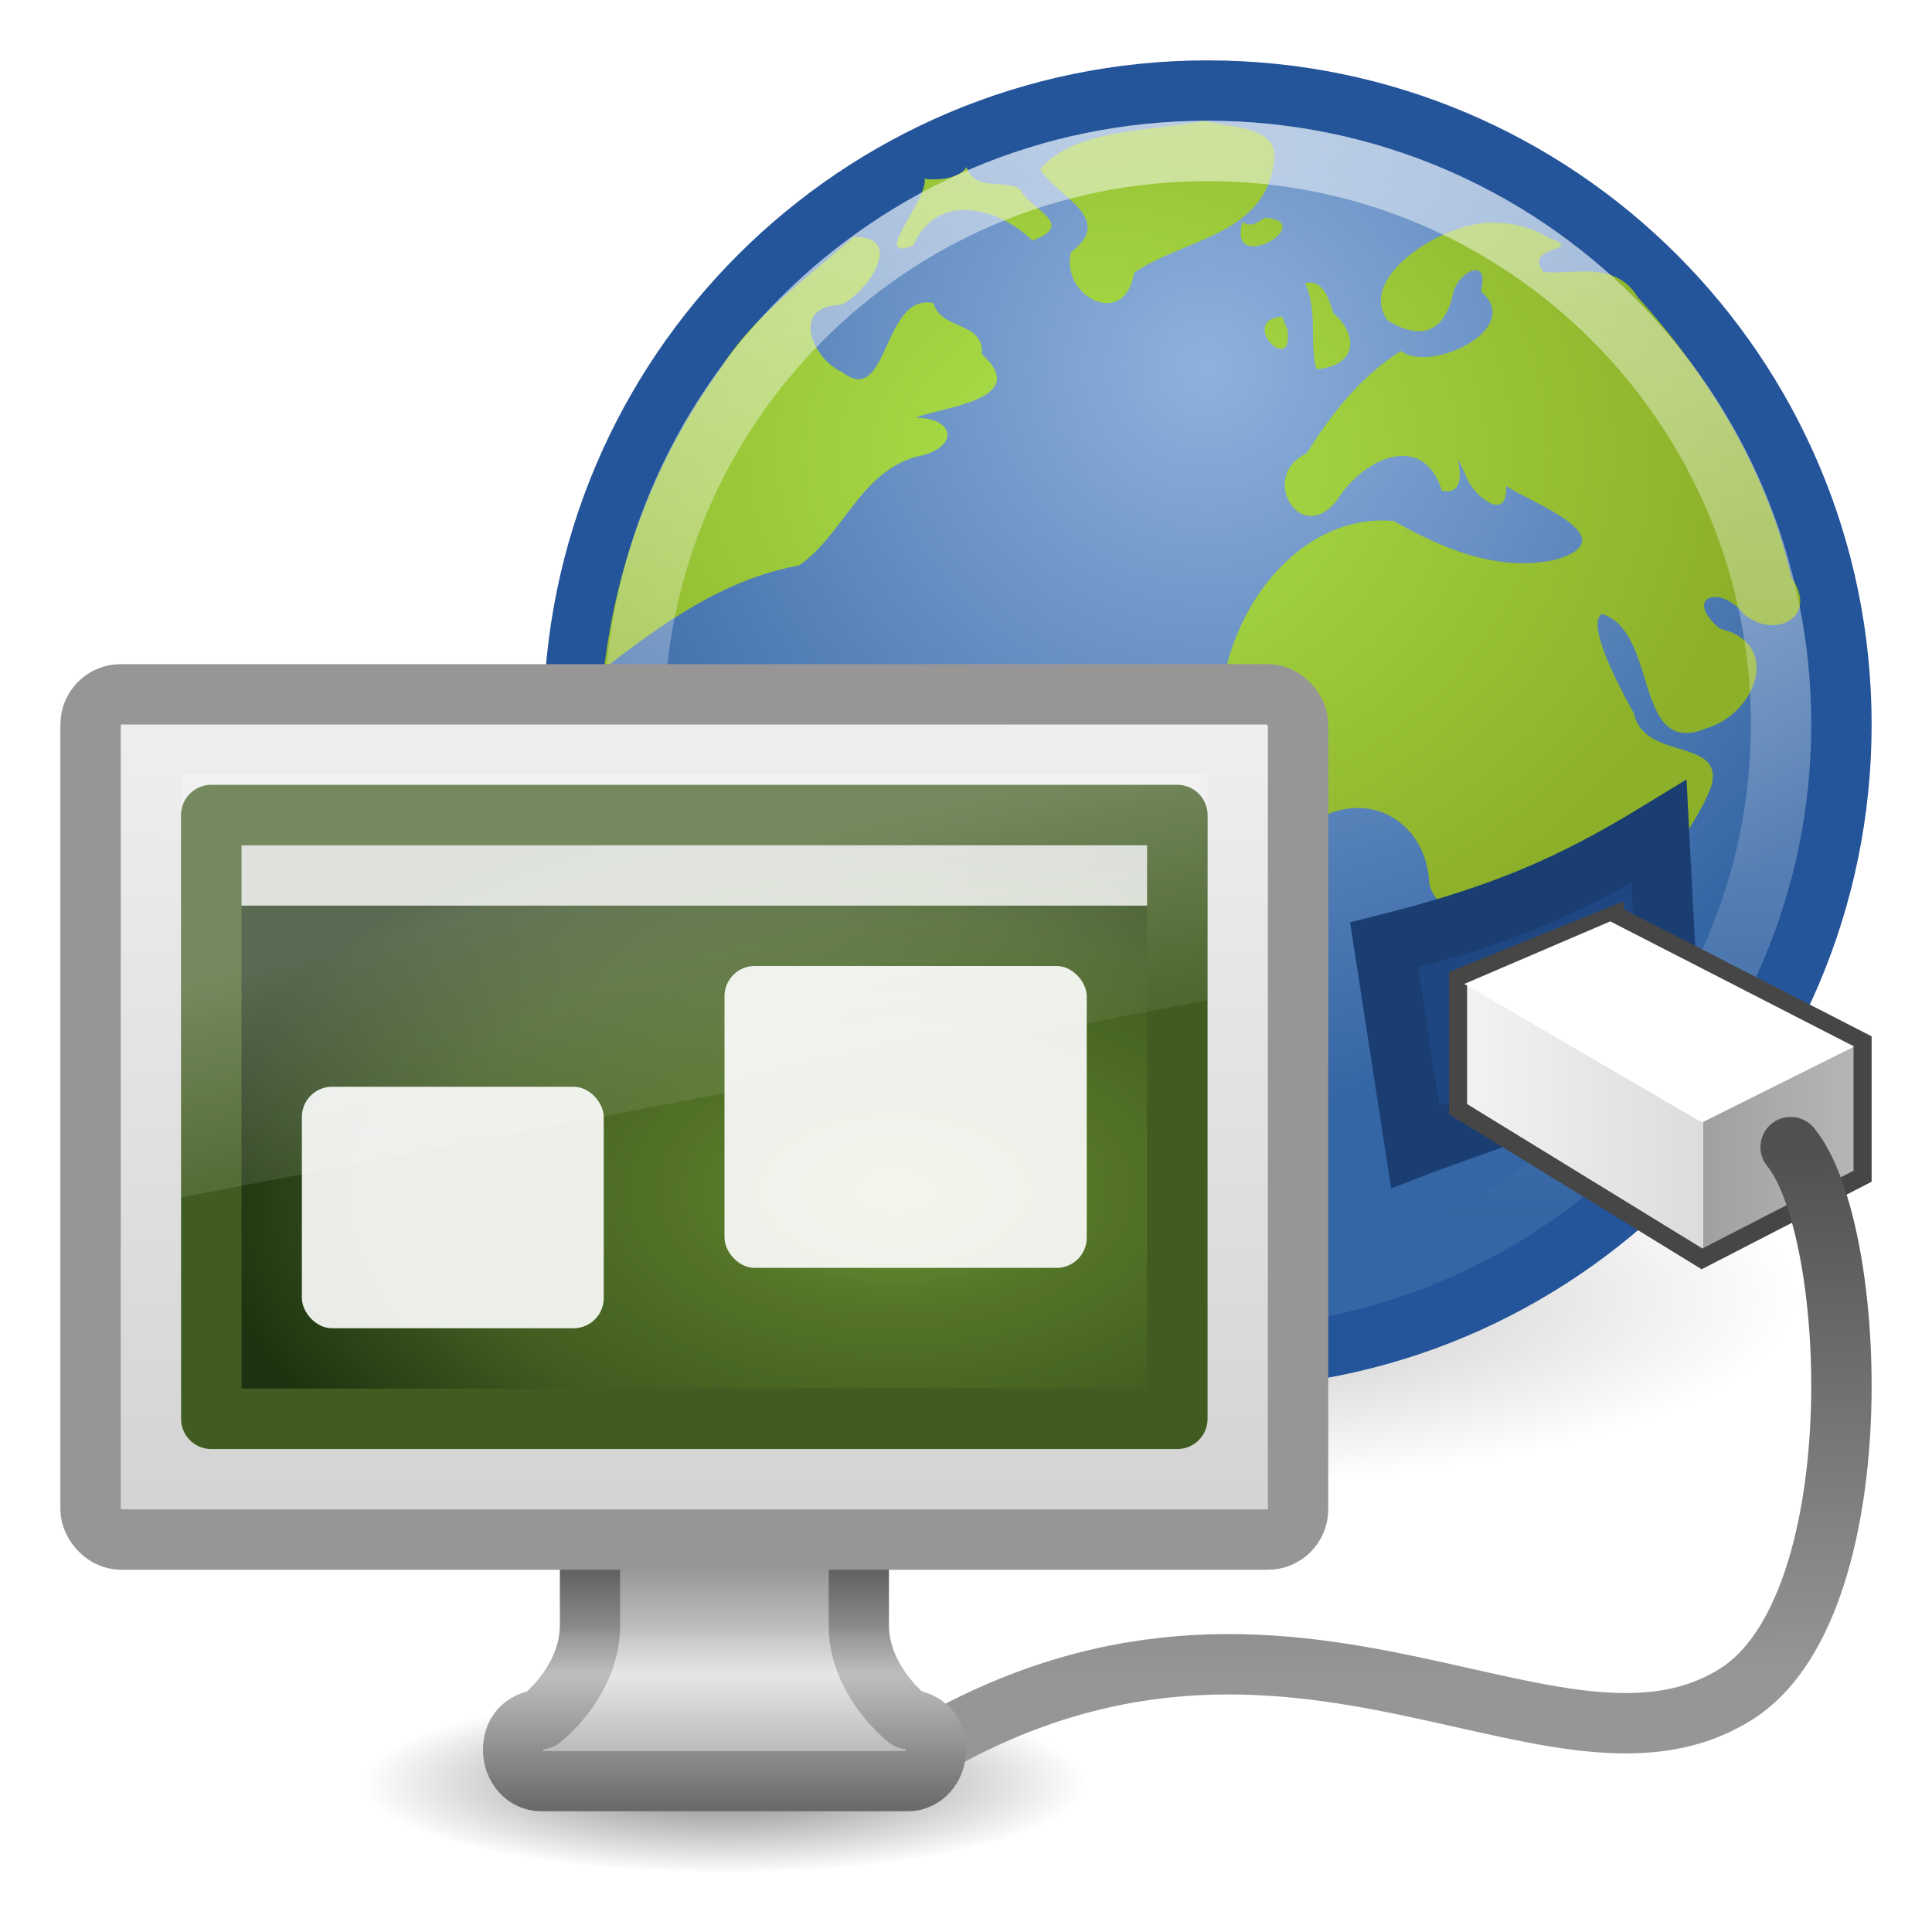 <?xml version="1.0" encoding="UTF-8" standalone="no"?>
<!-- Created with Inkscape (http://www.inkscape.org/) -->
<svg id="svg7324" xmlns:rdf="http://www.w3.org/1999/02/22-rdf-syntax-ns#" xmlns="http://www.w3.org/2000/svg" height="32" width="32" version="1.1" xmlns:cc="http://creativecommons.org/ns#" xmlns:xlink="http://www.w3.org/1999/xlink" xmlns:dc="http://purl.org/dc/elements/1.1/">
 <defs id="defs7326">
  <filter id="filter14190" color-interpolation-filters="sRGB">
   <feGaussianBlur id="feGaussianBlur14192" stdDeviation="0.789"/>
  </filter>
  <linearGradient id="linearGradient10691">
   <stop id="stop10693" offset="0"/>
   <stop id="stop10695" style="stop-opacity:0" offset="1"/>
  </linearGradient>
  <radialGradient id="radialGradient4496" gradientUnits="userSpaceOnUse" cy="11.03" cx="26.443" gradientTransform="matrix(1.013 -.012 .01 .812 -.154 3.738)" r="15.5">
   <stop id="stop8920" style="stop-color:#abe14b" offset="0"/>
   <stop id="stop8922" style="stop-color:#8cb029" offset="1"/>
  </radialGradient>
  <linearGradient id="linearGradient2915" y2="19.812" gradientUnits="userSpaceOnUse" x2="15.25" gradientTransform="matrix(.405 0 0 .467 1.786 11.434)" y1="8.438" x1="12.938">
   <stop id="stop6594" style="stop-color:#fff;stop-opacity:.275" offset="0"/>
   <stop id="stop6596" style="stop-color:#fff;stop-opacity:0" offset="1"/>
  </linearGradient>
  <linearGradient id="linearGradient2931" y2="31.983" gradientUnits="userSpaceOnUse" x2="20.104" gradientTransform="matrix(.426 0 0 .452 1.27 11.267)" y1="-0" x1="20.147">
   <stop id="stop6546" style="stop-color:#f0f0f0" offset="0"/>
   <stop id="stop6548" style="stop-color:#d2d2d2" offset="1"/>
  </linearGradient>
  <linearGradient id="linearGradient2937" y2="96.245" gradientUnits="userSpaceOnUse" x2="321.58" gradientTransform="matrix(.41 0 0 .513 -119.32 -18.968)" y1="86.05" x1="321.58">
   <stop id="stop3271" style="stop-color:#787878" offset="0"/>
   <stop id="stop3273" style="stop-color:#bebebe" offset=".344"/>
   <stop id="stop3275" style="stop-color:#c8c8c8" offset=".373"/>
   <stop id="stop3277" style="stop-color:#e6e6e6" offset=".49"/>
   <stop id="stop3279" style="stop-color:#8c8c8c" offset="1"/>
  </linearGradient>
  <linearGradient id="linearGradient2939" y2="40.186" gradientUnits="userSpaceOnUse" x2="22.452" gradientTransform="matrix(.412 0 0 .513 2.116 9.757)" y1="30.05" x1="22.452">
   <stop id="stop3259" style="stop-color:#3c3c3c" offset="0"/>
   <stop id="stop3261" style="stop-color:#8c8c8c" offset=".348"/>
   <stop id="stop3263" style="stop-color:#969696" offset=".366"/>
   <stop id="stop3265" style="stop-color:#bebebe" offset=".494"/>
   <stop id="stop3267" style="stop-color:#5a5a5a" offset="1"/>
  </linearGradient>
  <linearGradient id="linearGradient2951" y2="29.439" gradientUnits="userSpaceOnUse" x2="46.164" gradientTransform="matrix(.679 0 0 .719 -.432 -2.13)" y1="41.508" x1="46.224">
   <stop id="stop3698" style="stop-color:#969696" offset="0"/>
   <stop id="stop3700" style="stop-color:#505050" offset="1"/>
  </linearGradient>
  <linearGradient id="linearGradient2954" y2="29.457" gradientUnits="userSpaceOnUse" x2="147.19" gradientTransform="matrix(.714 0 0 .743 -73.436 -3.131)" y1="29.457" x1="136.31">
   <stop id="stop3857" style="stop-color:#f5f5f5" offset="0"/>
   <stop id="stop3859" style="stop-color:#dcdcdc" offset=".556"/>
   <stop id="stop3861" style="stop-color:#a0a0a0" offset=".556"/>
   <stop id="stop3863" style="stop-color:#bebebe" offset="1"/>
  </linearGradient>
  <linearGradient id="linearGradient2963" y2="31.525" gradientUnits="userSpaceOnUse" x2="29.5" gradientTransform="matrix(.633 0 0 .633 1.317 .283)" y1="-1.773" x1="29.5">
   <stop id="stop6604" style="stop-color:#fff" offset="0"/>
   <stop id="stop6606" style="stop-color:#fff;stop-opacity:0" offset="1"/>
  </linearGradient>
  <radialGradient id="radialGradient2968" xlink:href="#linearGradient10691" gradientUnits="userSpaceOnUse" cy="73.616" cx="6.703" gradientTransform="matrix(.83 0 0 .208 6.436 14.224)" r="7.228"/>
  <radialGradient id="radialGradient2971" gradientUnits="userSpaceOnUse" cy="-8.726" cx="62.2" gradientTransform="matrix(1.273 0 0 1.273 -59.199 17.194)" r="9.755">
   <stop id="stop8649" style="stop-color:#8fb1dc" offset="0"/>
   <stop id="stop8651" style="stop-color:#3465a4" offset="1"/>
  </radialGradient>
  <radialGradient id="radialGradient2974" xlink:href="#linearGradient10691" gradientUnits="userSpaceOnUse" cy="31.564" cx="16.537" r="16.336"/>
  <radialGradient id="radialGradient3040" gradientUnits="userSpaceOnUse" cy="-2.064" cx="26.617" gradientTransform="matrix(0 -.29 .501 0 15.856 27.443)" r="23">
   <stop id="stop2749" style="stop-color:#739D38" offset="0"/>
   <stop id="stop2751" style="stop-color:#567629" offset=".262"/>
   <stop id="stop2829" style="stop-color:#405C20" offset=".661"/>
   <stop id="stop2831" style="stop-color:#1C3210" offset="1"/>
  </radialGradient>
  <linearGradient id="linearGradient3042" y2="2.877" gradientUnits="userSpaceOnUse" x2="10.014" gradientTransform="matrix(.343 0 0 .246 3.321 12.675)" y1="44.96" x1="10.014">
   <stop id="stop2759" style="stop-color:#405C20" offset="0"/>
   <stop id="stop2761" style="stop-color:#405C20" offset="1"/>
  </linearGradient>
 </defs>
 <path id="path7005" style="opacity:.5;filter:url(#filter14190);fill:url(#radialGradient2974)" d="m32.872 31.564a16.336 16.336 0 1 1 -32.671 0 16.336 16.336 0 1 1 32.671 0z" transform="matrix(.658 0 0 .192 8.114 15.441)"/>
 <path id="path6495" style="stroke:#24549a;fill:url(#radialGradient2971)" d="m30.5 12c0 5.799-4.701 10.5-10.5 10.5s-10.5-4.701-10.5-10.5c0-5.799 4.701-10.5 10.5-10.5s10.5 4.701 10.5 10.5z"/>
 <path id="path2589" style="opacity:.5;fill:url(#radialGradient2968)" d="m18 29.5c0 0.828-2.686 1.5-6 1.5-3.314 0-6-0.672-6-1.5s2.686-1.5 6-1.5c3.314 0 6 0.672 6 1.5z"/>
 <g id="g7013" transform="matrix(.713 0 0 .72 -1.137 -1.403)">
  <path id="path7015" style="fill:url(#radialGradient4496)" d="m29.589 4.728c-1.242 0.244-3.044 0.168-3.831 1.117 0.389 0.627 1.769 1.129 0.715 1.905-0.246 1.022 1.255 1.789 1.468 0.472 1.167-0.795 3.075-0.848 3.255-2.602 0.119-0.781-1.112-0.737-1.605-0.892zm0.867 2.319c-0.366 1.283 1.811 0.004 0.523-0.09-0.149 0.096-0.35 0.247-0.523 0.09zm-6.406-1.255c-0.253 0.377-1.054 0.275-0.978 0.258 0.099 0.5-1.288 1.935-0.266 1.551 0.575-1.284 2.015-0.86 2.771-0.117 1.06-0.387-0.089-0.721-0.281-1.184-0.391-0.231-1.075 0.052-1.246-0.508zm12.254 1.282c-1.104-0.062-3.222 1.228-2.474 2.249 0.829 0.493 1.336 0.223 1.527-0.644 0.126-0.5 0.855-0.844 0.637-0.03 1.039 0.867-1.189 1.9-1.856 1.37-0.962 0.615-1.616 1.45-2.186 2.357-1.139 0.52-0.141 2.171 0.709 1.071 0.586-0.938 1.989-1.609 2.429-0.21 0.833 0.171 0.067-1.408 0.563-0.331 0.148 0.425 0.966 1.11 0.932 0.223 0.583 0.387 2.82 1.195 1.163 1.69-1.323 0.304-2.647-0.248-3.777-0.886-2.094-0.177-3.643 1.826-3.952 3.686-0.266 1.325 0.568 3.544 2.247 3.135 1.266-0.636 2.479 0.191 2.531 1.524 0.203 0.797 1.113 0.631 1.715 0.906 1.125 0.331 2.25 0.662 3.375 0.993-0.627-1.585 0.972-2.793 1.468-4.159 0.289-1.1-1.571-0.567-1.8-1.653-0.339-0.592-1.126-2.076-0.748-2.293 1.335 0.414 0.716 3.33 2.429 2.631 1.173-0.35 1.747-1.966 0.315-2.291-0.872-0.718-0.004-1.042 0.552-0.338 0.72 0.604 1.759 0.068 1.103-0.844-0.549-2.418-1.9-4.621-3.569-6.45-0.535-0.858-1.501-0.499-2.186-0.574-0.509-0.644 1.029-0.449 0.121-0.789-0.38-0.225-0.823-0.348-1.266-0.343zm-14.884 0.327c-1.092 0.975-2.342 1.804-3.117 3.075-1.473 2.006-2.386 4.397-2.674 6.854 1.35-1.041 2.804-2.068 4.526-2.373 1.029-0.706 1.413-2.131 2.717-2.5 1.04-0.196 0.914-0.906-0.016-0.899 0.619-0.248 2.724-0.41 1.546-1.465 0.059-0.759-0.95-0.54-1.124-1.172-1.194-0.238-1.034 2.432-2.123 1.584-0.67-0.288-1.22-1.499-0.044-1.541 0.566-0.204 1.579-1.598 0.31-1.562zm10.491 1.064c0.306 0.614 0.093 1.465 0.268 1.978 0.913-0.078 1.004-0.749 0.39-1.297-0.103-0.291-0.226-0.789-0.657-0.681zm-0.532 0.764c-1.048 0.088 0.272 1.422 0.125 0.305l-0.059-0.14-0.067-0.165z"/>
 </g>
 <path id="path6495-2" style="opacity:.6;stroke:url(#linearGradient2963);fill:none" d="m29.5 12c0 5.247-4.254 9.5-9.5 9.5-5.247 0-9.5-4.254-9.5-9.5 0-5.247 4.253-9.5 9.5-9.5 5.246 0 9.5 4.253 9.5 9.5z"/>
 <path id="path7111" style="fill-rule:evenodd;stroke:#1a3e72;stroke-width:1px;fill:#1e4782" d="m27.647 17.031c-1.169 0.991-3.101 1.534-4.206 1.962l-0.516-3.342c1.968-0.495 3.101-0.989 4.553-1.876l0.169 3.256z"/>
 <path id="path8110" style="fill-rule:evenodd;stroke:#464646;stroke-width:0.3;fill:url(#linearGradient2954)" d="m26.746 15.15-2.596 1.051v2.17l4.041 2.48 2.659-1.369v-2.226l-4.104-2.104z"/>
 <path id="path7035" style="stroke:url(#linearGradient2951);stroke-linecap:round;fill:none" d="m29.659 19c1.13 1.374 1.383 7.629-0.906 9.062-3.149 1.972-7.753-3.062-14.253 1.438"/>
 <path id="path8108" style="fill:#fff;fill-rule:evenodd" d="m30.712 17.334-4.041-2.073-2.417 1.036 3.937 2.295 2.521-1.258z"/>
 <path id="path4675" style="stroke-linejoin:round;stroke-width:.998;stroke-dashoffset:0.5;stroke:url(#linearGradient2939);stroke-linecap:round;enable-background:new;fill:url(#linearGradient2937)" d="m9.772 23.346v3.59c-0.009 0.924-0.811 1.539-0.811 1.539-0.308 0.045-0.462 0.229-0.462 0.513 0 0.284 0.208 0.513 0.462 0.513h6.078c0.254 0 0.462-0.229 0.462-0.513s-0.153-0.468-0.462-0.513c0 0-0.805-0.614-0.814-1.539v-3.59h-4.453z"/>
 <rect id="rect2722" style="stroke-linejoin:round;stroke-dashoffset:0.5;stroke:#969696;stroke-linecap:round;fill:url(#linearGradient2931)" rx=".5" ry=".5" height="14" width="20" y="11.5" x="1.5"/>
 <rect id="rect2716" style="stroke-linejoin:round;stroke-width:1.002;fill-rule:evenodd;color:#000000;stroke:url(#linearGradient3042);stroke-linecap:round;fill:url(#radialGradient3040)" height="10" width="16" y="13.5" x="3.5"/>
 <rect id="rect4934" style="opacity:.8;fill:#fff" height="1" width="15" y="14" x="4"/>
 <rect id="rect4936" style="opacity:.9;fill:#fff" rx=".5" ry="0.5" height="4" width="5" y="18" x="5"/>
 <rect id="rect4936-2" style="opacity:.9;fill:#fff" rx="0.5" ry=".5" height="5" width="6" y="16" x="12"/>
 <path id="rect6588" style="fill:url(#linearGradient2915)" d="m3 12.834h17v3.733l-17 3.267v-7z"/>
</svg>
